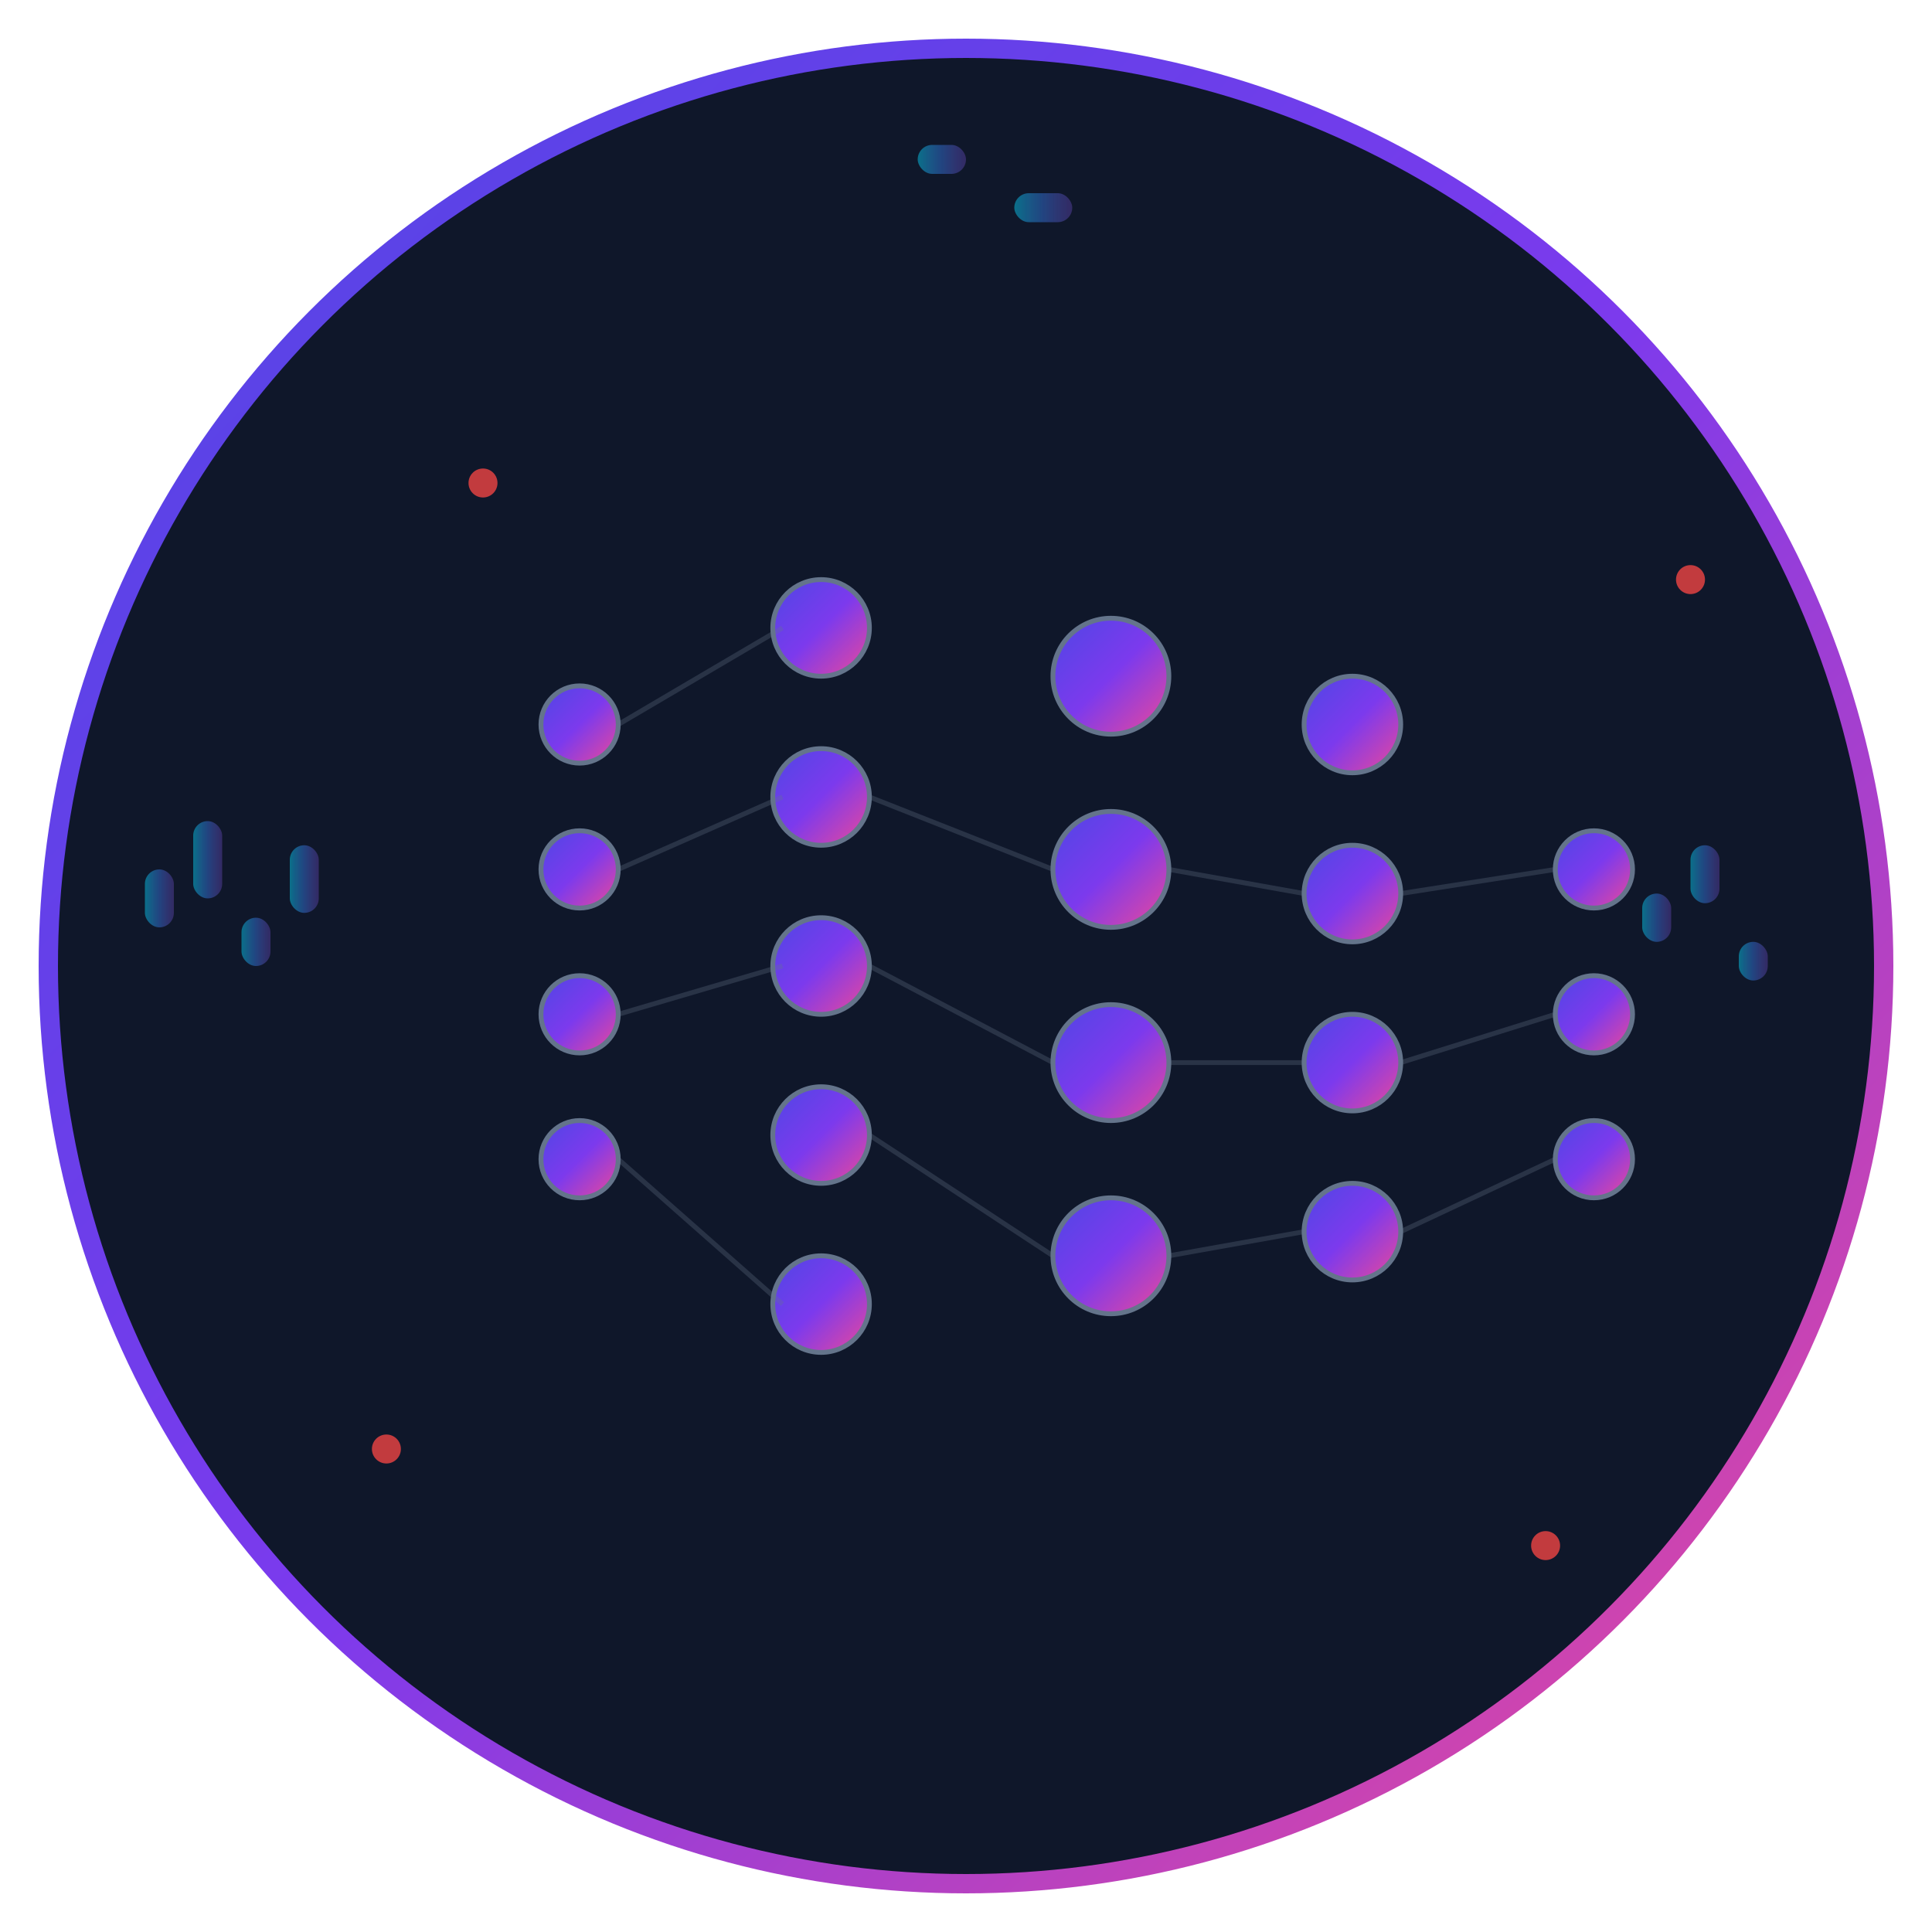 <svg viewBox="0 0 400 400" xmlns="http://www.w3.org/2000/svg">
  <defs>
    <!-- Gradient for neural network -->
    <linearGradient id="neuralGrad" x1="0%" y1="0%" x2="100%" y2="100%">
      <stop offset="0%" style="stop-color:#4f46e5;stop-opacity:1" />
      <stop offset="50%" style="stop-color:#7c3aed;stop-opacity:1" />
      <stop offset="100%" style="stop-color:#ec4899;stop-opacity:1" />
    </linearGradient>
    
    <!-- Gradient for attack vectors -->
    <radialGradient id="attackGrad" cx="50%" cy="50%" r="50%">
      <stop offset="0%" style="stop-color:#dc2626;stop-opacity:0.9" />
      <stop offset="70%" style="stop-color:#b91c1c;stop-opacity:0.6" />
      <stop offset="100%" style="stop-color:#991b1b;stop-opacity:0.3" />
    </radialGradient>
    
    <!-- Gradient for data streams -->
    <linearGradient id="dataGrad" x1="0%" y1="0%" x2="100%" y2="0%">
      <stop offset="0%" style="stop-color:#06b6d4;stop-opacity:0.8" />
      <stop offset="50%" style="stop-color:#3b82f6;stop-opacity:0.6" />
      <stop offset="100%" style="stop-color:#8b5cf6;stop-opacity:0.4" />
    </linearGradient>
    
    <!-- Filter for glow effect -->
    <filter id="glow">
      <feGaussianBlur stdDeviation="2" result="coloredBlur"/>
      <feMerge> 
        <feMergeNode in="coloredBlur"/>
        <feMergeNode in="SourceGraphic"/>
      </feMerge>
    </filter>
    
    <!-- Filter for strong glow -->
    <filter id="strongGlow">
      <feGaussianBlur stdDeviation="4" result="coloredBlur"/>
      <feMerge> 
        <feMergeNode in="coloredBlur"/>
        <feMergeNode in="SourceGraphic"/>
      </feMerge>
    </filter>
  </defs>
  
  <!-- Background circle -->
  <circle cx="200" cy="200" r="190" fill="#0f172a" stroke="url(#neuralGrad)" stroke-width="4"/>
  
  <!-- Training data streams flowing into the model -->
  <g opacity="0.7">
    <!-- Left side data streams -->
    <rect x="30" y="180" width="6" height="12" fill="url(#dataGrad)" rx="3">
      <animate attributeName="opacity" values="0.3;1;0.3" dur="2s" repeatCount="indefinite"/>
    </rect>
    <rect x="40" y="170" width="6" height="16" fill="url(#dataGrad)" rx="3">
      <animate attributeName="opacity" values="1;0.3;1" dur="1.8s" repeatCount="indefinite"/>
    </rect>
    <rect x="50" y="190" width="6" height="10" fill="url(#dataGrad)" rx="3">
      <animate attributeName="opacity" values="0.5;1;0.5" dur="2.2s" repeatCount="indefinite"/>
    </rect>
    <rect x="60" y="175" width="6" height="14" fill="url(#dataGrad)" rx="3">
      <animate attributeName="opacity" values="0.7;1;0.7" dur="1.9s" repeatCount="indefinite"/>
    </rect>
    
    <!-- Right side data streams -->
    <rect x="340" y="185" width="6" height="10" fill="url(#dataGrad)" rx="3">
      <animate attributeName="opacity" values="0.4;1;0.4" dur="1.9s" repeatCount="indefinite"/>
    </rect>
    <rect x="350" y="175" width="6" height="12" fill="url(#dataGrad)" rx="3">
      <animate attributeName="opacity" values="1;0.4;1" dur="2.1s" repeatCount="indefinite"/>
    </rect>
    <rect x="360" y="195" width="6" height="8" fill="url(#dataGrad)" rx="3">
      <animate attributeName="opacity" values="0.6;1;0.6" dur="1.7s" repeatCount="indefinite"/>
    </rect>
    
    <!-- Top data streams -->
    <rect x="190" y="30" width="10" height="6" fill="url(#dataGrad)" rx="3">
      <animate attributeName="opacity" values="0.5;1;0.5" dur="2.3s" repeatCount="indefinite"/>
    </rect>
    <rect x="210" y="40" width="12" height="6" fill="url(#dataGrad)" rx="3">
      <animate attributeName="opacity" values="0.8;0.4;0.8" dur="1.6s" repeatCount="indefinite"/>
    </rect>
  </g>
  
  <!-- Large Language Model - Multi-layer neural network -->
  <g filter="url(#glow)">
    <!-- Input layer -->
    <circle cx="120" cy="150" r="8" fill="url(#neuralGrad)" stroke="#64748b" stroke-width="1">
      <animate attributeName="opacity" values="0.6;1;0.6" dur="2s" repeatCount="indefinite"/>
    </circle>
    <circle cx="120" cy="180" r="8" fill="url(#neuralGrad)" stroke="#64748b" stroke-width="1">
      <animate attributeName="opacity" values="0.8;1;0.8" dur="2.2s" repeatCount="indefinite"/>
    </circle>
    <circle cx="120" cy="210" r="8" fill="url(#neuralGrad)" stroke="#64748b" stroke-width="1">
      <animate attributeName="opacity" values="0.7;1;0.7" dur="1.8s" repeatCount="indefinite"/>
    </circle>
    <circle cx="120" cy="240" r="8" fill="url(#neuralGrad)" stroke="#64748b" stroke-width="1">
      <animate attributeName="opacity" values="0.5;1;0.5" dur="2.1s" repeatCount="indefinite"/>
    </circle>
    
    <!-- Hidden layer 1 -->
    <circle cx="170" cy="130" r="10" fill="url(#neuralGrad)" stroke="#64748b" stroke-width="1">
      <animate attributeName="opacity" values="0.6;1;0.6" dur="1.9s" repeatCount="indefinite"/>
    </circle>
    <circle cx="170" cy="165" r="10" fill="url(#neuralGrad)" stroke="#64748b" stroke-width="1">
      <animate attributeName="opacity" values="0.9;1;0.9" dur="2.3s" repeatCount="indefinite"/>
    </circle>
    <circle cx="170" cy="200" r="10" fill="url(#neuralGrad)" stroke="#64748b" stroke-width="1">
      <animate attributeName="opacity" values="0.7;1;0.7" dur="1.7s" repeatCount="indefinite"/>
    </circle>
    <circle cx="170" cy="235" r="10" fill="url(#neuralGrad)" stroke="#64748b" stroke-width="1">
      <animate attributeName="opacity" values="0.8;1;0.8" dur="2.4s" repeatCount="indefinite"/>
    </circle>
    <circle cx="170" cy="270" r="10" fill="url(#neuralGrad)" stroke="#64748b" stroke-width="1">
      <animate attributeName="opacity" values="0.5;1;0.5" dur="2s" repeatCount="indefinite"/>
    </circle>
    
    <!-- Hidden layer 2 (center) -->
    <circle cx="230" cy="140" r="12" fill="url(#neuralGrad)" stroke="#64748b" stroke-width="1">
      <animate attributeName="opacity" values="0.7;1;0.7" dur="2.1s" repeatCount="indefinite"/>
    </circle>
    <circle cx="230" cy="180" r="12" fill="url(#neuralGrad)" stroke="#64748b" stroke-width="1">
      <animate attributeName="opacity" values="1;0.8;1" dur="1.8s" repeatCount="indefinite"/>
    </circle>
    <circle cx="230" cy="220" r="12" fill="url(#neuralGrad)" stroke="#64748b" stroke-width="1">
      <animate attributeName="opacity" values="0.6;1;0.6" dur="2.2s" repeatCount="indefinite"/>
    </circle>
    <circle cx="230" cy="260" r="12" fill="url(#neuralGrad)" stroke="#64748b" stroke-width="1">
      <animate attributeName="opacity" values="0.8;1;0.8" dur="1.9s" repeatCount="indefinite"/>
    </circle>
    
    <!-- Hidden layer 3 -->
    <circle cx="280" cy="150" r="10" fill="url(#neuralGrad)" stroke="#64748b" stroke-width="1">
      <animate attributeName="opacity" values="0.5;1;0.5" dur="2.3s" repeatCount="indefinite"/>
    </circle>
    <circle cx="280" cy="185" r="10" fill="url(#neuralGrad)" stroke="#64748b" stroke-width="1">
      <animate attributeName="opacity" values="0.9;1;0.9" dur="1.6s" repeatCount="indefinite"/>
    </circle>
    <circle cx="280" cy="220" r="10" fill="url(#neuralGrad)" stroke="#64748b" stroke-width="1">
      <animate attributeName="opacity" values="0.7;1;0.7" dur="2.4s" repeatCount="indefinite"/>
    </circle>
    <circle cx="280" cy="255" r="10" fill="url(#neuralGrad)" stroke="#64748b" stroke-width="1">
      <animate attributeName="opacity" values="0.6;1;0.6" dur="2s" repeatCount="indefinite"/>
    </circle>
    
    <!-- Output layer -->
    <circle cx="330" cy="180" r="8" fill="url(#neuralGrad)" stroke="#64748b" stroke-width="1">
      <animate attributeName="opacity" values="0.8;1;0.8" dur="2.1s" repeatCount="indefinite"/>
    </circle>
    <circle cx="330" cy="210" r="8" fill="url(#neuralGrad)" stroke="#64748b" stroke-width="1">
      <animate attributeName="opacity" values="0.6;1;0.6" dur="1.9s" repeatCount="indefinite"/>
    </circle>
    <circle cx="330" cy="240" r="8" fill="url(#neuralGrad)" stroke="#64748b" stroke-width="1">
      <animate attributeName="opacity" values="0.7;1;0.7" dur="2.2s" repeatCount="indefinite"/>
    </circle>
  </g>
  
  <!-- Connection lines between layers -->
  <g opacity="0.3">
    <!-- Input to Hidden 1 -->
    <line x1="128" y1="150" x2="162" y2="130" stroke="#64748b" stroke-width="1"/>
    <line x1="128" y1="180" x2="162" y2="165" stroke="#64748b" stroke-width="1"/>
    <line x1="128" y1="210" x2="162" y2="200" stroke="#64748b" stroke-width="1"/>
    <line x1="128" y1="240" x2="162" y2="270" stroke="#64748b" stroke-width="1"/>
    
    <!-- Hidden 1 to Hidden 2 -->
    <line x1="180" y1="165" x2="218" y2="180" stroke="#64748b" stroke-width="1"/>
    <line x1="180" y1="200" x2="218" y2="220" stroke="#64748b" stroke-width="1"/>
    <line x1="180" y1="235" x2="218" y2="260" stroke="#64748b" stroke-width="1"/>
    
    <!-- Hidden 2 to Hidden 3 -->
    <line x1="242" y1="180" x2="270" y2="185" stroke="#64748b" stroke-width="1"/>
    <line x1="242" y1="220" x2="270" y2="220" stroke="#64748b" stroke-width="1"/>
    <line x1="242" y1="260" x2="270" y2="255" stroke="#64748b" stroke-width="1"/>
    
    <!-- Hidden 3 to Output -->
    <line x1="290" y1="185" x2="322" y2="180" stroke="#64748b" stroke-width="1"/>
    <line x1="290" y1="220" x2="322" y2="210" stroke="#64748b" stroke-width="1"/>
    <line x1="290" y1="255" x2="322" y2="240" stroke="#64748b" stroke-width="1"/>
  </g>
  
  <!-- Membership inference attack indicators -->
  <g filter="url(#strongGlow)">
    <!-- Attack probes targeting specific neurons -->
    <circle cx="170" cy="165" r="4" fill="url(#attackGrad)" opacity="0">
      <animate attributeName="opacity" values="0;1;0" dur="1.5s" repeatCount="indefinite"/>
      <animate attributeName="r" values="4;8;4" dur="1.5s" repeatCount="indefinite"/>
    </circle>
    <circle cx="230" cy="180" r="4" fill="url(#attackGrad)" opacity="0">
      <animate attributeName="opacity" values="0;1;0" dur="1.8s" repeatCount="indefinite" begin="0.3s"/>
      <animate attributeName="r" values="4;8;4" dur="1.8s" repeatCount="indefinite" begin="0.3s"/>
    </circle>
    <circle cx="280" cy="220" r="4" fill="url(#attackGrad)" opacity="0">
      <animate attributeName="opacity" values="0;1;0" dur="1.6s" repeatCount="indefinite" begin="0.6s"/>
      <animate attributeName="r" values="4;8;4" dur="1.6s" repeatCount="indefinite" begin="0.6s"/>
    </circle>
  </g>
  
  <!-- Membership inference query signals -->
  <g opacity="0.8">
    <!-- Query signals coming from different angles -->
    <circle cx="100" cy="100" r="3" fill="#ef4444">
      <animate attributeName="r" values="3;6;3" dur="2s" repeatCount="indefinite"/>
      <animate attributeName="opacity" values="0.5;1;0.5" dur="2s" repeatCount="indefinite"/>
    </circle>
    <circle cx="350" cy="120" r="3" fill="#ef4444">
      <animate attributeName="r" values="3;6;3" dur="2.3s" repeatCount="indefinite"/>
      <animate attributeName="opacity" values="0.4;1;0.4" dur="2.3s" repeatCount="indefinite"/>
    </circle>
    <circle cx="320" cy="320" r="3" fill="#ef4444">
      <animate attributeName="r" values="3;6;3" dur="1.8s" repeatCount="indefinite"/>
      <animate attributeName="opacity" values="0.6;1;0.6" dur="1.8s" repeatCount="indefinite"/>
    </circle>
    <circle cx="80" cy="300" r="3" fill="#ef4444">
      <animate attributeName="r" values="3;6;3" dur="2.1s" repeatCount="indefinite"/>
      <animate attributeName="opacity" values="0.5;1;0.5" dur="2.1s" repeatCount="indefinite"/>
    </circle>
  </g>
  
  <!-- Data extraction/inference visualization -->
  <g opacity="0.6">
    <!-- Pulsing rings around attacked neurons -->
    <circle cx="230" cy="180" r="20" fill="none" stroke="#dc2626" stroke-width="2" opacity="0">
      <animate attributeName="opacity" values="0;0.7;0" dur="3s" repeatCount="indefinite"/>
      <animate attributeName="r" values="15;25;15" dur="3s" repeatCount="indefinite"/>
    </circle>
    <circle cx="170" cy="200" r="18" fill="none" stroke="#dc2626" stroke-width="2" opacity="0">
      <animate attributeName="opacity" values="0;0.6;0" dur="2.8s" repeatCount="indefinite" begin="0.5s"/>
      <animate attributeName="r" values="12;22;12" dur="2.8s" repeatCount="indefinite" begin="0.5s"/>
    </circle>
  </g>
</svg>